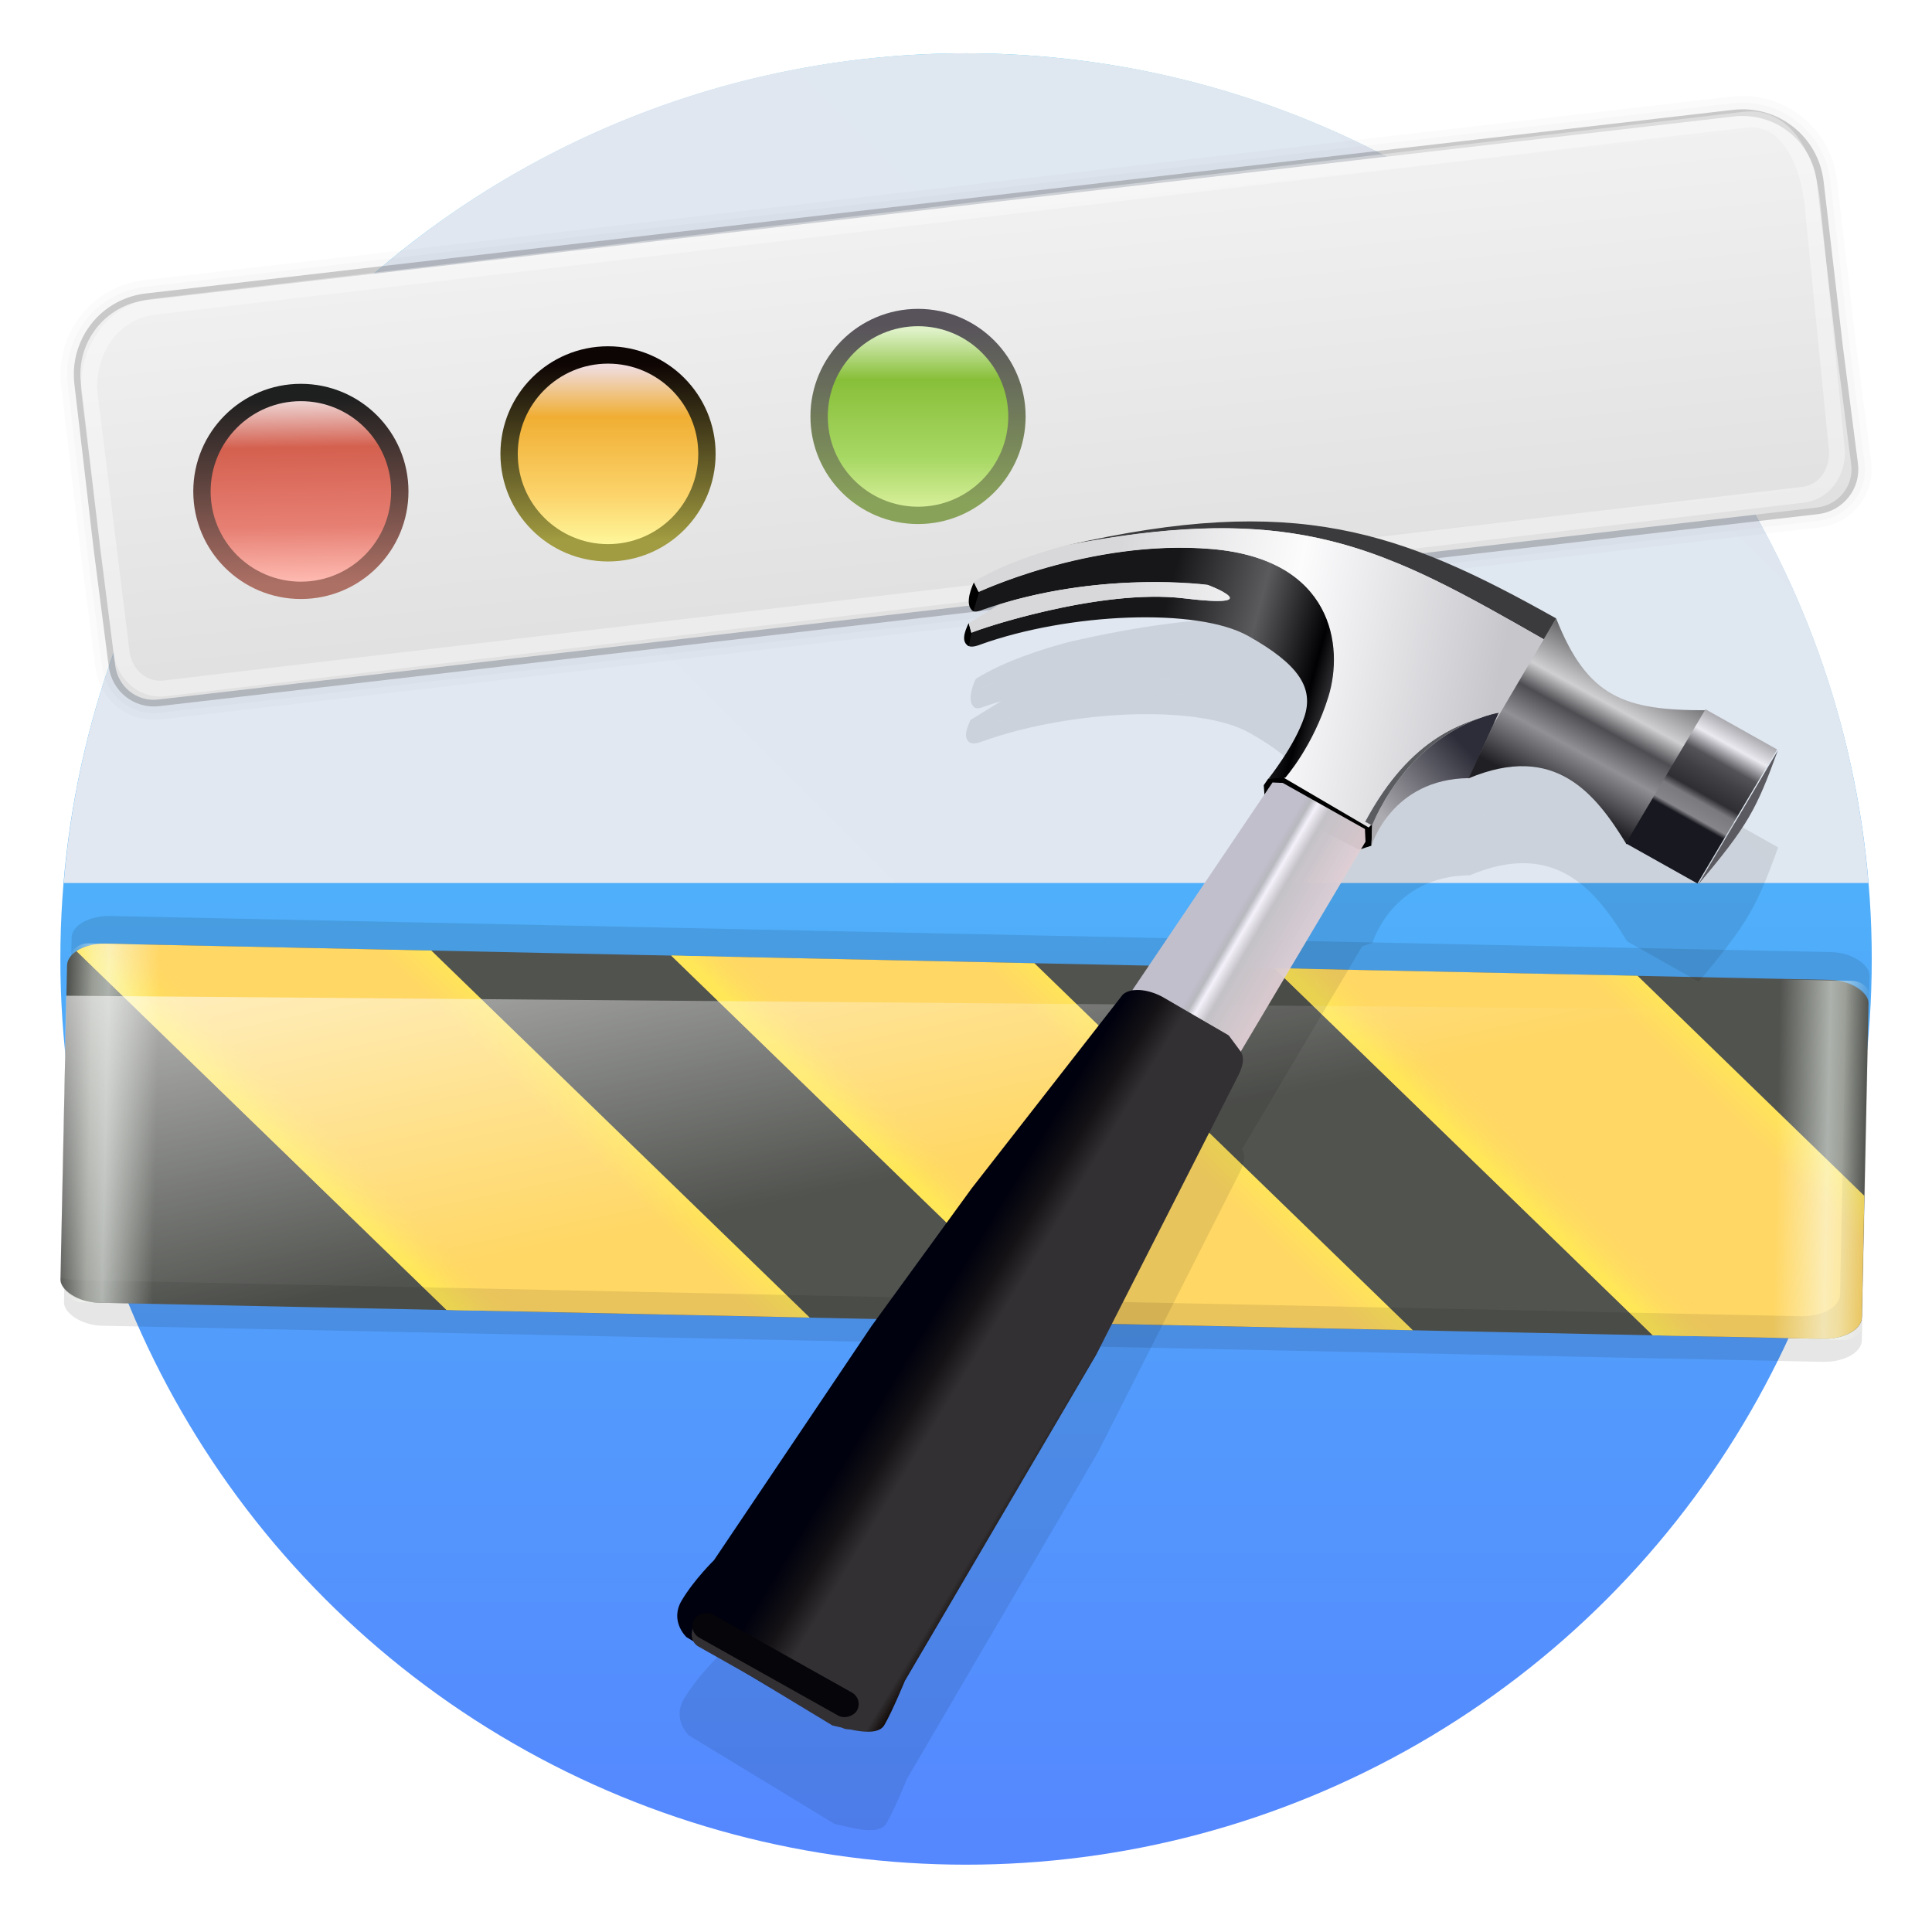 <?xml version="1.0" encoding="UTF-8"?>
<!-- Created with Inkscape (http://www.inkscape.org/) -->
<svg width="64" height="64" version="1.1" viewBox="0 0 16.933 16.933" xmlns="http://www.w3.org/2000/svg" xmlns:xlink="http://www.w3.org/1999/xlink">
 <defs>
  <linearGradient id="a-3-2" x1="99.036" x2="99.036" y1="-.505" y2="199.84" gradientTransform="matrix(.079 0 0 .079 21.382 5.986)" gradientUnits="userSpaceOnUse">
   <stop stop-color="#4bd2f5" offset="0"/>
   <stop stop-color="#5587ff" offset="1"/>
  </linearGradient>
  <linearGradient id="linearGradient1005" x1=".739" x2="16.388" y1="16.296" y2=".647" gradientTransform="matrix(1 0 0 1 20.816 5.464)" gradientUnits="userSpaceOnUse">
   <stop stop-color="#e3e9f2" offset="0"/>
   <stop stop-color="#dee6f0" offset="1"/>
  </linearGradient>
  <linearGradient id="linearGradient1610" x1="-65.81" x2="-45.81" y1="177.54" y2="177.54" gradientTransform="matrix(.087 -.067 .078 .075 15.631 -1.798)" gradientUnits="userSpaceOnUse" xlink:href="#linearGradient4160"/>
  <linearGradient id="linearGradient4160">
   <stop stop-color="#ffd765" offset="0"/>
   <stop stop-color="#ffd765" offset=".822"/>
   <stop stop-color="#ffe758" offset="1"/>
  </linearGradient>
  <linearGradient id="linearGradient1612" x1="-45.695" x2="-65.754" y1="176.61" y2="176.46" gradientTransform="matrix(.087 -.067 .078 .075 15.631 -1.798)" gradientUnits="userSpaceOnUse" xlink:href="#linearGradient4160-3"/>
  <linearGradient id="linearGradient4160-3">
   <stop stop-color="#ffd765" stop-opacity="0" offset="0"/>
   <stop stop-color="#ffd765" stop-opacity="0" offset=".822"/>
   <stop stop-color="#ffe758" offset="1"/>
  </linearGradient>
  <linearGradient id="linearGradient1614" x1="-65.81" x2="-45.81" y1="177.54" y2="177.54" gradientTransform="matrix(.087 -.067 .078 .075 26.203 -1.576)" gradientUnits="userSpaceOnUse" xlink:href="#linearGradient4160"/>
  <linearGradient id="linearGradient1616" x1="-45.695" x2="-65.754" y1="176.61" y2="176.46" gradientTransform="matrix(.087 -.067 .078 .075 26.203 -1.576)" gradientUnits="userSpaceOnUse" xlink:href="#linearGradient4160-3"/>
  <linearGradient id="linearGradient1618" x1="-65.81" x2="-45.81" y1="177.54" y2="177.54" gradientTransform="matrix(.087 -.067 .078 .075 20.917 -1.687)" gradientUnits="userSpaceOnUse" xlink:href="#linearGradient4160"/>
  <linearGradient id="linearGradient1620" x1="-45.695" x2="-65.754" y1="176.61" y2="176.46" gradientTransform="matrix(.087 -.067 .078 .075 20.917 -1.687)" gradientUnits="userSpaceOnUse" xlink:href="#linearGradient4160-3"/>
  <linearGradient id="linearGradient1622" x1="53.033" x2="59.933" y1="168.63" y2="168.63" gradientTransform="matrix(.116 0 0 .101 15.589 -2.125)" gradientUnits="userSpaceOnUse" xlink:href="#linearGradient4248"/>
  <linearGradient id="linearGradient4248">
   <stop stop-color="#f9fff3" stop-opacity="0" offset="0"/>
   <stop stop-color="#f9fff3" stop-opacity=".431" offset=".266"/>
   <stop stop-color="#f9fffa" stop-opacity=".549" offset=".443"/>
   <stop stop-color="#f9fff3" stop-opacity="0" offset="1"/>
  </linearGradient>
  <linearGradient id="linearGradient1624" x1="53.033" x2="59.933" y1="168.63" y2="168.63" gradientTransform="matrix(.116 0 0 .101 -43.686 -2.125)" gradientUnits="userSpaceOnUse" xlink:href="#linearGradient4248"/>
  <linearGradient id="linearGradient1626" x1="107.38" x2="120.33" y1="121.89" y2="171.03" gradientTransform="matrix(.116 .002 -.002 .101 15.631 -1.798)" gradientUnits="userSpaceOnUse">
   <stop stop-color="#fff" offset="0"/>
   <stop stop-color="#fff" stop-opacity="0" offset="1"/>
  </linearGradient>
  <linearGradient id="linearGradient1628" x1="262.66" x2="265.69" y1="19.845" y2="48.658" gradientTransform="matrix(.117 0 0 .117 -2.084 5.032)" gradientUnits="userSpaceOnUse">
   <stop stop-color="#f1f1f1" offset="0"/>
   <stop stop-color="#e1e1e1" offset="1"/>
  </linearGradient>
  <linearGradient id="linearGradient1630" x1="88.098" x2="87.862" y1="44.507" y2="30.558" gradientTransform="matrix(.117 0 0 .117 13.239 5.433)" gradientUnits="userSpaceOnUse">
   <stop stop-color="#ffbdb4" offset="0"/>
   <stop stop-color="#e78074" offset=".304"/>
   <stop stop-color="#d4604f" offset=".735"/>
   <stop stop-color="#efdbdb" offset="1"/>
  </linearGradient>
  <linearGradient id="linearGradient1632" x1="88.098" x2="87.862" y1="44.507" y2="30.558" gradientTransform="matrix(.117 0 0 .117 13.239 5.433)" gradientUnits="userSpaceOnUse">
   <stop stop-color="#ad7065" offset="0"/>
   <stop stop-color="#1e1f1f" offset="1"/>
  </linearGradient>
  <linearGradient id="linearGradient1634" x1="87.681" x2="87.681" y1="44.959" y2="31.101" gradientTransform="matrix(.117 0 0 .117 15.931 5.104)" gradientUnits="userSpaceOnUse">
   <stop stop-color="#fefda3" offset="0"/>
   <stop stop-color="#fcd46c" offset=".304"/>
   <stop stop-color="#f0ae33" offset=".735"/>
   <stop stop-color="#efdbdb" offset="1"/>
  </linearGradient>
  <linearGradient id="linearGradient1636" x1="115.05" x2="115.05" y1="42.01" y2="28.708" gradientTransform="matrix(.117 0 0 .117 13.047 5.339)" gradientUnits="userSpaceOnUse">
   <stop stop-color="#a19b41" offset="0"/>
   <stop stop-color="#0d0404" offset="1"/>
  </linearGradient>
  <linearGradient id="linearGradient1638" x1="87.681" x2="87.681" y1="44.959" y2="31.101" gradientTransform="matrix(.117 0 0 .117 18.648 4.776)" gradientUnits="userSpaceOnUse">
   <stop stop-color="#dff3a2" offset="0"/>
   <stop stop-color="#a8d865" offset=".304"/>
   <stop stop-color="#88bf39" offset=".735"/>
   <stop stop-color="#def1c7" offset="1"/>
  </linearGradient>
  <linearGradient id="linearGradient1640" x1="115.05" x2="115.05" y1="42.01" y2="28.708" gradientTransform="matrix(.117 0 0 .117 15.764 5.011)" gradientUnits="userSpaceOnUse">
   <stop stop-color="#89a25a" offset="0"/>
   <stop stop-color="#58535b" offset="1"/>
  </linearGradient>
  <filter id="filter7609-1" x="-.064" y="-.056" width="1.128" height="1.113" color-interpolation-filters="sRGB">
   <feGaussianBlur stdDeviation="2.175"/>
  </filter>
  <linearGradient id="linearGradient1642" x1="372.07" x2="387.12" y1="947" y2="947" gradientTransform="matrix(-.06 -.033 -.034 .058 86.756 -28.025)" gradientUnits="userSpaceOnUse">
   <stop stop-color="#828398" offset="0"/>
   <stop stop-color="#4f4e50" offset=".05"/>
   <stop stop-color="#e8e5eb" offset=".14"/>
   <stop stop-color="#e9d3d9" stop-opacity=".941" offset=".232"/>
   <stop stop-color="#c4c2c7" offset=".762"/>
   <stop stop-color="#f4f1fa" offset=".87"/>
   <stop stop-color="#b8b8bf" offset=".934"/>
   <stop stop-color="#c1bfcc" offset="1"/>
  </linearGradient>
  <linearGradient id="linearGradient1644" x1="368.21" x2="394.83" y1="1019" y2="1018.6" gradientTransform="matrix(-.06 -.033 -.034 .058 86.756 -28.025)" gradientUnits="userSpaceOnUse">
   <stop stop-color="#130804" offset="0"/>
   <stop stop-color="#0f0704" offset=".17"/>
   <stop stop-color="#323033" offset=".238"/>
   <stop stop-color="#323033" offset=".718"/>
   <stop stop-color="#141215" offset=".848"/>
   <stop stop-color="#00010e" offset="1"/>
  </linearGradient>
  <linearGradient id="linearGradient1646" x1="367.85" x2="372.25" y1="904.78" y2="918" gradientTransform="matrix(-.06 -.033 -.034 .058 86.756 -28.025)" gradientUnits="userSpaceOnUse">
   <stop stop-color="#2d2d39" offset="0"/>
   <stop stop-color="#acabb0" offset="1"/>
  </linearGradient>
  <linearGradient id="linearGradient1648" x1="389.51" x2="414.06" y1="902.21" y2="908.79" gradientTransform="matrix(-.06 -.033 -.034 .058 86.756 -28.025)" gradientUnits="userSpaceOnUse">
   <stop stop-color="#59585d" offset="0"/>
   <stop stop-color="#010103" offset=".193"/>
   <stop stop-color="#5b5b5d" offset=".543"/>
   <stop stop-color="#171719" offset="1"/>
  </linearGradient>
  <linearGradient id="linearGradient1650" x1="-353.82" x2="-353.82" y1="903.4" y2="883.11" gradientTransform="matrix(.06 .033 -.034 .058 86.756 -28.025)" gradientUnits="userSpaceOnUse">
   <stop stop-color="#202024" offset="0"/>
   <stop stop-color="#919095" offset=".337"/>
   <stop stop-color="#4e4d51" offset=".539"/>
   <stop stop-color="#cfcfd1" offset=".695"/>
   <stop stop-color="#69696b" offset="1"/>
  </linearGradient>
  <linearGradient id="linearGradient1652" x1="338.85" x2="338.85" y1="903.66" y2="883.86" gradientTransform="matrix(.068 0 0 .067 -60.279 -66.903)" gradientUnits="userSpaceOnUse">
   <stop stop-color="#181820" offset="0"/>
   <stop stop-color="#86858a" offset=".035"/>
   <stop stop-color="#7a797e" offset=".141"/>
   <stop stop-color="#2f2e33" offset=".196"/>
   <stop stop-color="#414045" offset=".333"/>
   <stop stop-color="#545358" offset=".431"/>
   <stop stop-color="#ebeaf0" offset=".561"/>
   <stop stop-color="#abaaaf" offset=".692"/>
   <stop stop-color="#d7d6dc" offset=".86"/>
   <stop stop-color="#66656a" offset="1"/>
  </linearGradient>
  <linearGradient id="linearGradient1654" x1="367.85" x2="415.57" y1="-67.365" y2="-50.845" gradientTransform="matrix(-.06 -.033 -.034 .058 53.784 27.452)" gradientUnits="userSpaceOnUse">
   <stop stop-color="#c7c6cb" offset="0"/>
   <stop stop-color="#fcfcfd" offset=".543"/>
   <stop stop-color="#d8d8da" offset="1"/>
  </linearGradient>
  <filter id="filter5913-8" x="-.02" y="-.136" width="1.04" height="1.273" color-interpolation-filters="sRGB">
   <feGaussianBlur stdDeviation="0.198"/>
  </filter>
 </defs>
 <g transform="translate(-20.852 -5.519)">
  <circle cx="29.319" cy="13.924" r="7.938" color="#000000" fill="url(#a-3-2)" stroke-width=".265"/>
  <path d="m29.318 5.986c-4.16 0-7.569 3.2-7.907 7.272h15.817c-0.059-0.712-0.212-1.397-0.446-2.044-0.193-0.531-0.44-1.036-0.737-1.507-0.314-0.5-0.682-0.963-1.097-1.38-1.438-1.446-3.429-2.341-5.63-2.341z" fill="url(#linearGradient1005)" stroke-width=".031"/>
  <rect transform="rotate(1.201)" x="21.763" y="13.087" width="15.761" height="3.592" rx=".339" ry=".197" fill-opacity=".099" style="paint-order:fill markers stroke"/>
  <g>
   <rect transform="rotate(1.201)" x="21.728" y="13.331" width="15.792" height="3.147" rx=".339" ry=".197" fill="#51534f" style="paint-order:fill markers stroke"/>
   <path d="m21.782 13.79c-0.104-0.002-0.196 0.024-0.259 0.065l3.243 3.145 3.183 0.067-3.317-3.217z" fill="url(#linearGradient1610)" style="paint-order:fill markers stroke"/>
   <path d="m21.782 13.79c-0.104-0.002-0.196 0.024-0.259 0.065l3.243 3.145 3.183 0.067-3.317-3.217z" fill="url(#linearGradient1612)" style="paint-order:fill markers stroke"/>
   <path d="m32.021 14.005 3.317 3.217 1.489 0.031c0.188 0.004 0.341-0.081 0.343-0.19l0.022-1.063-1.988-1.929z" fill="url(#linearGradient1614)" style="paint-order:fill markers stroke"/>
   <path d="m32.021 14.005 3.317 3.217 1.489 0.031c0.188 0.004 0.341-0.081 0.343-0.19l0.022-1.063-1.988-1.929z" fill="url(#linearGradient1616)" style="paint-order:fill markers stroke"/>
   <path d="m26.735 13.894 3.317 3.217 3.183 0.067-3.317-3.217z" fill="url(#linearGradient1618)" style="paint-order:fill markers stroke"/>
   <path d="m26.735 13.894 3.317 3.217 3.183 0.067-3.317-3.217z" fill="url(#linearGradient1620)" style="paint-order:fill markers stroke"/>
  </g>
  <path d="m37.036 14.129-0.057 2.736c-0.002 0.109-0.155 0.194-0.343 0.19l-15.111-0.317c-0.052-0.001-0.1-0.009-0.143-0.022l-3.25e-4 0.016c-0.002 0.109 0.147 0.2 0.335 0.204l15.111 0.317c0.188 0.004 0.341-0.081 0.343-0.19l0.058-2.752c0.002-0.079-0.077-0.148-0.192-0.182z" fill-opacity=".088" style="paint-order:fill markers stroke"/>
  <g>
   <rect transform="rotate(1.201)" x="21.728" y="13.331" width=".95" height="3.147" rx=".182" ry=".197" fill="url(#linearGradient1622)" style="paint-order:fill markers stroke"/>
   <rect transform="matrix(-1 -.021 -.021 1 0 0)" x="-37.548" y="13.331" width=".95" height="3.147" rx=".182" ry=".197" fill="url(#linearGradient1624)" style="paint-order:fill markers stroke"/>
   <path d="m36.887 14.373c0.188 0.004 0.342-0.171 0.34-0.062l-0.058 2.752c-0.002 0.109-0.155 0.194-0.343 0.19l-15.111-0.317c-0.188-0.004-0.337-0.095-0.335-0.204l0.052-2.486z" fill="url(#linearGradient1626)" style="paint-order:fill markers stroke"/>
  </g>
  <g fill="none" stroke="#000" stroke-linecap="round" stroke-linejoin="round">
   <path d="m22.138 8.149c-0.227 0.026-0.413 0.164-0.509 0.353-0.057 0.112-0.083 0.241-0.067 0.376l0.115 0.984 0.054 0.465 0.132 1.025c0.024 0.187 0.19 0.32 0.377 0.298l14.54-1.683c0.187-0.022 0.322-0.19 0.298-0.377l-0.132-1.025-0.054-0.465-0.115-0.984c-0.042-0.361-0.367-0.618-0.729-0.576z" stroke-opacity=".019" stroke-width=".351" style="paint-order:fill markers stroke"/>
   <path d="m22.138 8.149c-0.227 0.026-0.413 0.164-0.509 0.353-0.057 0.112-0.083 0.241-0.067 0.376l0.115 0.984 0.054 0.465 0.132 1.025c0.024 0.187 0.19 0.32 0.377 0.298l14.54-1.683c0.187-0.022 0.322-0.19 0.298-0.377l-0.132-1.025-0.054-0.465-0.115-0.984c-0.042-0.361-0.367-0.618-0.729-0.576z" stroke-opacity=".019" stroke-width=".234" style="paint-order:fill markers stroke"/>
   <path d="m22.138 8.149c-0.227 0.026-0.413 0.164-0.509 0.353-0.057 0.112-0.083 0.241-0.067 0.376l0.115 0.984 0.054 0.465 0.132 1.025c0.024 0.187 0.19 0.32 0.377 0.298l14.54-1.683c0.187-0.022 0.322-0.19 0.298-0.377l-0.132-1.025-0.054-0.465-0.115-0.984c-0.042-0.361-0.367-0.618-0.729-0.576z" stroke-opacity=".191" stroke-width=".117" style="paint-order:fill markers stroke"/>
  </g>
  <path d="m22.138 8.149c-0.362 0.042-0.619 0.367-0.577 0.729l0.115 0.984 0.054 0.465 0.132 1.025c0.024 0.187 0.19 0.32 0.377 0.298l14.54-1.683c0.187-0.022 0.322-0.19 0.298-0.377l-0.132-1.025-0.054-0.465-0.115-0.984c-0.042-0.361-0.367-0.618-0.729-0.576z" fill="url(#linearGradient1628)" style="paint-order:fill markers stroke"/>
  <path d="m36.139 6.498-13.939 1.638c-0.399 0.047-0.646 0.406-0.638 0.799a0.07 0.07 0 0 0 4.73e-4 0.007l0.287 2.32a0.07 0.07 0 0 0 6.99e-4 0.004c0.041 0.216 0.229 0.382 0.454 0.355l14.358-1.697c0.225-0.027 0.362-0.231 0.36-0.447a0.07 0.07 0 0 0-5.02e-4 -0.006l-0.217-2.194a0.07 0.07 0 0 0-2.35e-4 -0.001c-0.022-0.189-0.08-0.388-0.186-0.541-0.106-0.153-0.272-0.261-0.48-0.236zm0.016 0.139c0.154-0.018 0.261 0.052 0.348 0.177 0.087 0.125 0.142 0.306 0.163 0.478l0.217 2.187c7.41e-4 0.16-0.087 0.289-0.236 0.307l-14.358 1.697c-0.149 0.018-0.271-0.088-0.3-0.241l-0.286-2.31c-0.005-0.334 0.191-0.618 0.514-0.656z" color="#000000" color-rendering="auto" fill="#fff" fill-opacity=".366" image-rendering="auto" shape-rendering="auto" solid-color="#000000" style="isolation:auto;mix-blend-mode:normal;paint-order:fill markers stroke;text-decoration-color:#000000;text-decoration-line:none;text-decoration-style:solid;text-indent:0;text-transform:none;white-space:normal"/>
  <g stroke-linecap="round" stroke-linejoin="round" stroke-width=".152">
   <circle cx="23.489" cy="9.826" r=".867" fill="url(#linearGradient1630)" stroke="url(#linearGradient1632)" style="paint-order:fill markers stroke"/>
   <circle cx="26.181" cy="9.497" r=".867" fill="url(#linearGradient1634)" stroke="url(#linearGradient1636)" style="paint-order:fill markers stroke"/>
   <circle cx="28.898" cy="9.169" r=".867" fill="url(#linearGradient1638)" stroke="url(#linearGradient1640)" style="paint-order:fill markers stroke"/>
  </g>
  <path transform="matrix(-.118 0 0 .115 38.136 -99.941)" d="m53.506 964.15c-8.582 5e-3 -14.725 2.817-22.666 7.402-2.317 6.034-5.058 7.024-11.129 7.01l-5.311 3.066c1.584 4.457 2.176 5.694 5.906 10.229l5.311-3.066c2.282-3.837 5.284-7.811 11.715-5.031l-0.004-0.01c5.714 0.059 7.194 5.11 7.203 5.141v6e-3h2e-3c8e-6 0 0.002 2e-3 2e-3 2e-3 0.006 2e-3 0.516 0.175 0.76 0.26l8.93 15.467-0.008 0.012c-0.304 0.527-0.095 1.133 0.109 1.629l10.621 21.502 14.141 24.814s0.994 2.467 1.551 3.432c0.557 0.965 2.566 0.322 3.852 0.033l10.818-6.742s1.276-1.216 0.359-2.803c-0.916-1.587-2.391-3.07-2.391-3.07l-11.672-17.863-7.445-10.539-11.174-14.75c-0.178-0.178-0.445-0.286-0.758-0.334l0.031-0.01-9.797-14.941 0.053-0.719-0.336-0.506-0.025-4e-3c-0.025-0.033-1.946-2.524-2.648-4.697-0.707-2.188 0.36-3.979 4.162-6.174 3.802-2.195 13.325-1.758 19.85 0.656 0.409 0.166 0.694 0.19 0.859 0.105l0.004 0.021c0.533-0.308 0.368-0.969 0.043-1.689l0.01-0.047-0.039-0.023c-0.002-5e-3 -0.003-0.01-0.006-0.016l-2e-3 8e-3 -2.262-1.426c0.378 0.119 0.755 0.236 1.135 0.371 0.399 0.172 0.642 0.2 0.785 0.135l0.004 0.01c0.008-5e-3 0.012-0.013 0.02-0.018 0.024-0.014 0.041-0.033 0.059-0.053 0.45-0.387 0.242-1.345-0.123-2.139l2e-3 -4e-3 -0.004-2e-3c-0.002-5e-3 -0.004-0.011-0.006-0.016l-0.004 0.01c-2.127-1.362-4.9-2.258-6.875-2.801-5.307-1.256-9.711-1.832-13.611-1.83zm2.508 0.529c0.17 2e-3 0.355 0.016 0.527 0.019-0.311-7e-3 -0.621-0.012-0.924-0.012 0.135-9e-5 0.26-9e-3 0.396-8e-3zm-1.762 0.037c-0.269 0.01-0.541 0.015-0.805 0.031 0.263-0.016 0.536-0.021 0.805-0.031zm3.711 0.039c0.322 0.018 0.646 0.036 0.977 0.06-0.331-0.025-0.655-0.043-0.977-0.06zm-6.004 0.119c-0.184 0.019-0.375 0.032-0.557 0.055 0.182-0.022 0.372-0.035 0.557-0.055zm8.49 0.08c0.348 0.036 0.693 0.07 1.051 0.113-0.358-0.044-0.703-0.077-1.051-0.113zm2.736 0.348c0.352 0.052 0.695 0.097 1.057 0.156-0.363-0.059-0.704-0.104-1.057-0.156zm-15.646 0.35c-0.194 0.05-0.384 0.109-0.576 0.162 0.192-0.053 0.382-0.113 0.576-0.162zm11.885 0.516c0.076 2e-3 0.15 9e-3 0.227 0.012-0.45-0.015-0.906-0.016-1.363-0.01 0.381-6e-3 0.761-0.011 1.137-2e-3zm-1.508 2e-3c0.043-1e-3 0.086 1e-3 0.129 0-0.549 0.013-1.103 0.04-1.658 0.088-1.7 0.147-3.109 0.502-4.268 1.006-0.614 0.267-1.139 0.587-1.619 0.93 0.481-0.343 1.005-0.662 1.619-0.93 1.159-0.504 2.567-0.859 4.268-1.006 0.512-0.044 1.023-0.073 1.529-0.088zm-12.236 0.021c-0.212 0.068-0.422 0.144-0.633 0.217 0.21-0.072 0.421-0.149 0.633-0.217zm14.357 6e-3c0.407 0.018 0.81 0.043 1.209 0.076-0.398-0.034-0.803-0.058-1.209-0.076zm1.603 0.113c0.391 0.038 0.777 0.081 1.158 0.131-0.381-0.05-0.768-0.093-1.158-0.131zm1.486 0.176c0.45 0.064 0.891 0.133 1.324 0.211-0.432-0.078-0.876-0.147-1.324-0.211zm1.367 0.219c0.351 0.064 0.683 0.134 1.022 0.205-0.336-0.071-0.672-0.142-1.022-0.205zm-20.582 0.113c-0.242 0.093-0.483 0.189-0.725 0.287 0.241-0.098 0.483-0.195 0.725-0.287zm22.512 0.303c0.662 0.156 1.289 0.312 1.883 0.482-0.59-0.169-1.227-0.328-1.883-0.482zm-24.311 0.439c-0.235 0.103-0.47 0.206-0.705 0.314 0.235-0.108 0.471-0.211 0.705-0.314zm26.789 0.217c0.6 0.182 1.147 0.358 1.654 0.535-0.504-0.175-1.062-0.356-1.654-0.535zm-28.686 0.666c-0.183 0.09-0.365 0.177-0.549 0.27 0.183-0.093 0.366-0.18 0.549-0.27zm30.758 0.014c0.513 0.186 0.954 0.353 1.34 0.51-0.385-0.155-0.837-0.329-1.34-0.51zm-11.291 0.334c0.324-8e-3 0.724 3e-3 1.09 4e-3 -0.451-1e-3 -0.912-5e-3 -1.299 6e-3 0.078-2e-3 0.128-8e-3 0.209-0.01zm-9.932 6e-3c-0.135 0.124-0.28 0.242-0.402 0.371 0.122-0.13 0.268-0.247 0.402-0.371zm11.73 0c0.462 9e-3 0.967 0.04 1.477 0.068-0.505-0.029-1.018-0.059-1.477-0.068zm-2.434 0.023c-0.382 0.016-0.766 0.032-1.062 0.053 0.307-0.023 0.657-0.036 1.062-0.053zm4.816 0.098c0.781 0.061 1.589 0.145 2.445 0.266 0.449 0.063 0.906 0.136 1.371 0.219-0.465-0.083-0.922-0.155-1.371-0.219-0.854-0.121-1.666-0.204-2.445-0.266zm8.672 0.137c0.485 0.2 0.887 0.375 1.102 0.475l-0.004 8e-3c-0.157-0.075-0.427-0.206-1.098-0.482zm-33.572 0.025c-0.93 0.483-1.871 0.992-2.844 1.541 0.972-0.549 1.914-1.058 2.844-1.541zm17.236 0.123c-0.211 0.094-0.455 0.206-0.67 0.33 0.242-0.14 0.445-0.231 0.67-0.33zm11.535 0.209c0.46 0.082 0.924 0.176 1.397 0.279-0.472-0.103-0.937-0.197-1.397-0.279zm1.428 0.285c0.477 0.105 0.958 0.223 1.445 0.352-0.486-0.129-0.969-0.247-1.445-0.352zm-13.975 0.076c-0.028 0.024-0.058 0.049-0.078 0.072 0.021-0.024 0.05-0.048 0.078-0.072zm-0.115 0.123c-0.021 0.034-0.03 0.064-0.029 0.094 4.8e-5 -0.03 0.008-0.06 0.029-0.094zm5.769 4e-3c0.034 4.4e-4 0.069 3e-3 0.104 4e-3 -0.361-7e-3 -0.715-5e-5 -1.066 0.012 0.318-0.011 0.637-0.02 0.963-0.016zm0.166 6e-3c0.409 8e-3 0.824 0.026 1.24 0.055-0.417-0.029-0.831-0.046-1.24-0.055zm-1.395 0.014c0.012-5.6e-4 0.024 5.3e-4 0.035 0-0.414 0.019-0.821 0.051-1.215 0.1 0.384-0.048 0.777-0.08 1.18-0.1zm2.809 0.057c0.361 0.027 0.722 0.061 1.084 0.102-0.362-0.041-0.723-0.074-1.084-0.102zm-7.377 0.055c0.017 0.04 0.051 0.077 0.125 0.105 0.07 0.027 0.183 0.046 0.314 0.061-0.131-0.015-0.245-0.033-0.314-0.061-0.075-0.029-0.109-0.065-0.125-0.105zm15.596 0.025c0.482 0.128 0.965 0.267 1.453 0.42-0.487-0.153-0.972-0.292-1.453-0.42zm-6.438 0.121c0.674 0.089 1.341 0.183 1.996 0.303-0.653-0.12-1.326-0.214-1.996-0.303zm-7.488 8e-3c-0.107 7e-3 -0.217 0.015-0.312 0.019 0.095-4e-3 0.206-0.013 0.312-0.019zm9.928 0.385c0.713 0.138 1.403 0.283 2.061 0.439-0.655-0.156-1.353-0.302-2.061-0.439zm2.398 0.523c0.654 0.161 1.269 0.318 1.832 0.477-0.561-0.157-1.185-0.318-1.832-0.477zm2.26 0.602c0.467 0.136 0.896 0.264 1.266 0.383-0.37-0.118-0.805-0.249-1.266-0.383zm1.955 0.613c0.125 0.043 0.26 0.086 0.361 0.123-0.103-0.037-0.237-0.081-0.361-0.123zm0.896 0.328c0.007 3e-3 0.033 0.013 0.039 0.016v2e-3c-0.009-4e-3 -0.028-0.013-0.039-0.018zm-38.064 6.379c0.04 0.013 0.087 0.034 0.129 0.049 0.096 0.033 0.195 0.069 0.301 0.109-0.071-0.023-0.145-0.051-0.215-0.072-0.065-0.023-0.154-0.066-0.215-0.086zm1.32 0.48c0.119 0.047 0.243 0.105 0.365 0.158-0.122-0.053-0.246-0.111-0.365-0.158zm1.223 0.568c0.311 0.165 0.627 0.344 0.947 0.555-0.321-0.212-0.636-0.389-0.947-0.555zm1.908 1.258c0.052 0.042 0.104 0.087 0.156 0.131-0.052-0.044-0.104-0.089-0.156-0.131zm2.164 2.195c0.059 0.073 0.117 0.145 0.176 0.221-0.059-0.076-0.117-0.147-0.176-0.221zm1.125 1.559c0.064 0.099 0.127 0.204 0.191 0.307-0.064-0.102-0.127-0.208-0.191-0.307z" fill-rule="evenodd" filter="url(#filter7609-1)" opacity=".3"/>
  <path d="m32.763 12.967c0.009-0.004 0.109-0.036 0.109-0.036l0.007-0.177-0.765-0.43-0.146 0.019-0.04 0.058 0.01 0.131z" fill-rule="evenodd"/>
  <g>
   <path d="m32.82 12.896-0.005-0.111-0.72-0.404-0.09-0.004-1.229 1.821 0.252 0.055 0.586 0.337 0.111 0.148z" fill="url(#linearGradient1642)"/>
   <g fill-rule="evenodd">
    <path d="m28.787 20.244 1.672-2.85 1.256-2.469c0.024-0.057 0.049-0.127 0.013-0.187l-0.106-0.143-0.575-0.335c-0.141-0.079-0.293-0.084-0.356-0.022l-1.321 1.694-0.88 1.21-1.38 2.051s-0.174 0.17-0.283 0.353 0.042 0.322 0.042 0.322l1.279 0.774c0.152 0.033 0.389 0.107 0.455-0.004 0.066-0.111 0.183-0.394 0.183-0.394z" fill="url(#linearGradient1644)"/>
    <path d="m32.872 12.931s0.175-0.586 0.855-0.592l0.264-0.575s-0.732 0.113-1.113 0.988z" fill="url(#linearGradient1646)"/>
    <path d="m32.818 12.72c0.407-0.759 0.877-0.878 1.172-0.955 0 0-0.732 0.113-1.113 0.988z" fill="#5b5c60"/>
    <path d="m31.97 12.343s0.231-0.29 0.314-0.541-0.043-0.457-0.492-0.709c-0.449-0.252-1.575-0.202-2.347 0.075-0.114 0.045-0.152 0.005-0.096-0.096 0.005-0.015 1.123-0.4 1.879-0.309 0.761 0.092 0.209-0.117 0.209-0.117s-0.959-0.133-1.961 0.213c-0.14 0.059-0.127-0.02-0.079-0.137 0 0 1.002-0.481 2.074-0.391 1.072 0.09 1.163 0.858 1.029 1.294-0.135 0.436-0.378 0.711-0.378 0.711z" fill="url(#linearGradient1648)"/>
   </g>
  </g>
  <path d="m29.433 10.709-0.05 0.167c-0.067-0.039-0.04-0.159 0.006-0.256z" fill-rule="evenodd"/>
  <path d="m29.366 11.066-0.023 0.117c-0.066-0.037-0.042-0.117-9.26e-4 -0.204z" fill-rule="evenodd"/>
  <g>
   <path d="m34.491 10.939c0.274 0.693 0.598 0.807 1.315 0.805l-0.698 1.175c-0.27-0.441-0.625-0.897-1.385-0.578l0.26-0.565z" fill="url(#linearGradient1650)"/>
   <rect transform="matrix(-.872 -.489 -.511 .86 0 0)" x="-37.512" y="-7.274" width=".72" height="1.366" fill="url(#linearGradient1652)"/>
   <path d="m34.491 10.939c-1.365-0.766-2.281-1.101-4.288-0.64 2.028-0.394 2.787 0.027 4.179 0.823z" fill="#3b3b3d" fill-rule="evenodd"/>
   <path d="m33.885 10.842c0.158 0.087 0.322 0.181 0.496 0.28l-0.438 0.744 0.046-0.101s-0.011 0.002-0.032 0.006c-2.62e-4 3.9e-5 -1.02e-4 5.1e-5 -3.71e-4 9.2e-5 -0.021 0.005-0.05 0.012-0.087 0.024-5.82e-4 1.82e-4 -7.94e-4 2.55e-4 -0.001 4.5e-4 -0.005 0.002-0.01 0.004-0.015 0.005-0.011 0.004-0.023 8e-3 -0.036 0.013-8.73e-4 2.5e-4 -0.002 5.83e-4 -0.003 8.47e-4 -0.288 0.091-0.664 0.281-0.999 0.905l0.054 0.03-0.022 0.022-0.741-0.434 7.15e-4 -0.002 0.01-5.03e-4s0.244-0.275 0.378-0.711c0.135-0.436 0.043-1.204-1.029-1.294-0.969-0.081-1.873 0.301-2.039 0.376l-0.042-0.086c0.251-0.156 0.579-0.259 0.813-0.322 1.774-0.344 2.577-0.066 3.683 0.543zm-2.313-0.135c0.095 0.053 0.133 0.113-0.343 0.056-0.726-0.087-1.775 0.261-1.863 0.302l-0.023-0.085 0.268-0.164c0.952-0.291 1.826-0.171 1.826-0.171s0.078 0.029 0.135 0.061zm1.739 1.423c-0.031 0.028-0.061 0.059-0.092 0.092 0.03-0.033 0.061-0.063 0.092-0.092zm-0.092 0.092c-0.027 0.029-0.053 0.06-0.079 0.092 0.026-0.032 0.052-0.064 0.079-0.092zm-0.091 0.107c-0.025 0.032-0.05 0.067-0.074 0.103 0.024-0.036 0.049-0.071 0.074-0.103zm-0.087 0.121c-0.028 0.042-0.054 0.086-0.08 0.133 0.026-0.047 0.053-0.091 0.08-0.133zm-0.082 0.136c-0.025 0.046-0.05 0.096-0.073 0.147 0.023-0.052 0.047-0.101 0.073-0.147zm-3.571-1.965c-9.6e-5 2.01e-4 -1.05e-4 4.49e-4 -2.19e-4 6.35e-4l-2.24e-4 -4.24e-4zm-0.046 0.36c-0.001 0.003-0.002 0.005-0.003 0.008l-0.001-0.005z" fill="url(#linearGradient1654)"/>
   <path d="m36.434 12.096c-0.187 0.512-0.257 0.654-0.698 1.175z" fill="#5b5a60"/>
   <rect transform="matrix(-.062 -.035 -.041 .069 94.504 -38.928)" x="370.97" y="1049.2" width="23.862" height="3.488" rx="1.744" ry="1.744" fill="#323033" filter="url(#filter5913-8)"/>
   <rect transform="matrix(-.872 -.489 -.511 .86 0 0)" x="-34.88" y="3.901" width="1.634" height=".235" rx=".119" ry=".118" fill="#060509"/>
  </g>
 </g>
</svg>

